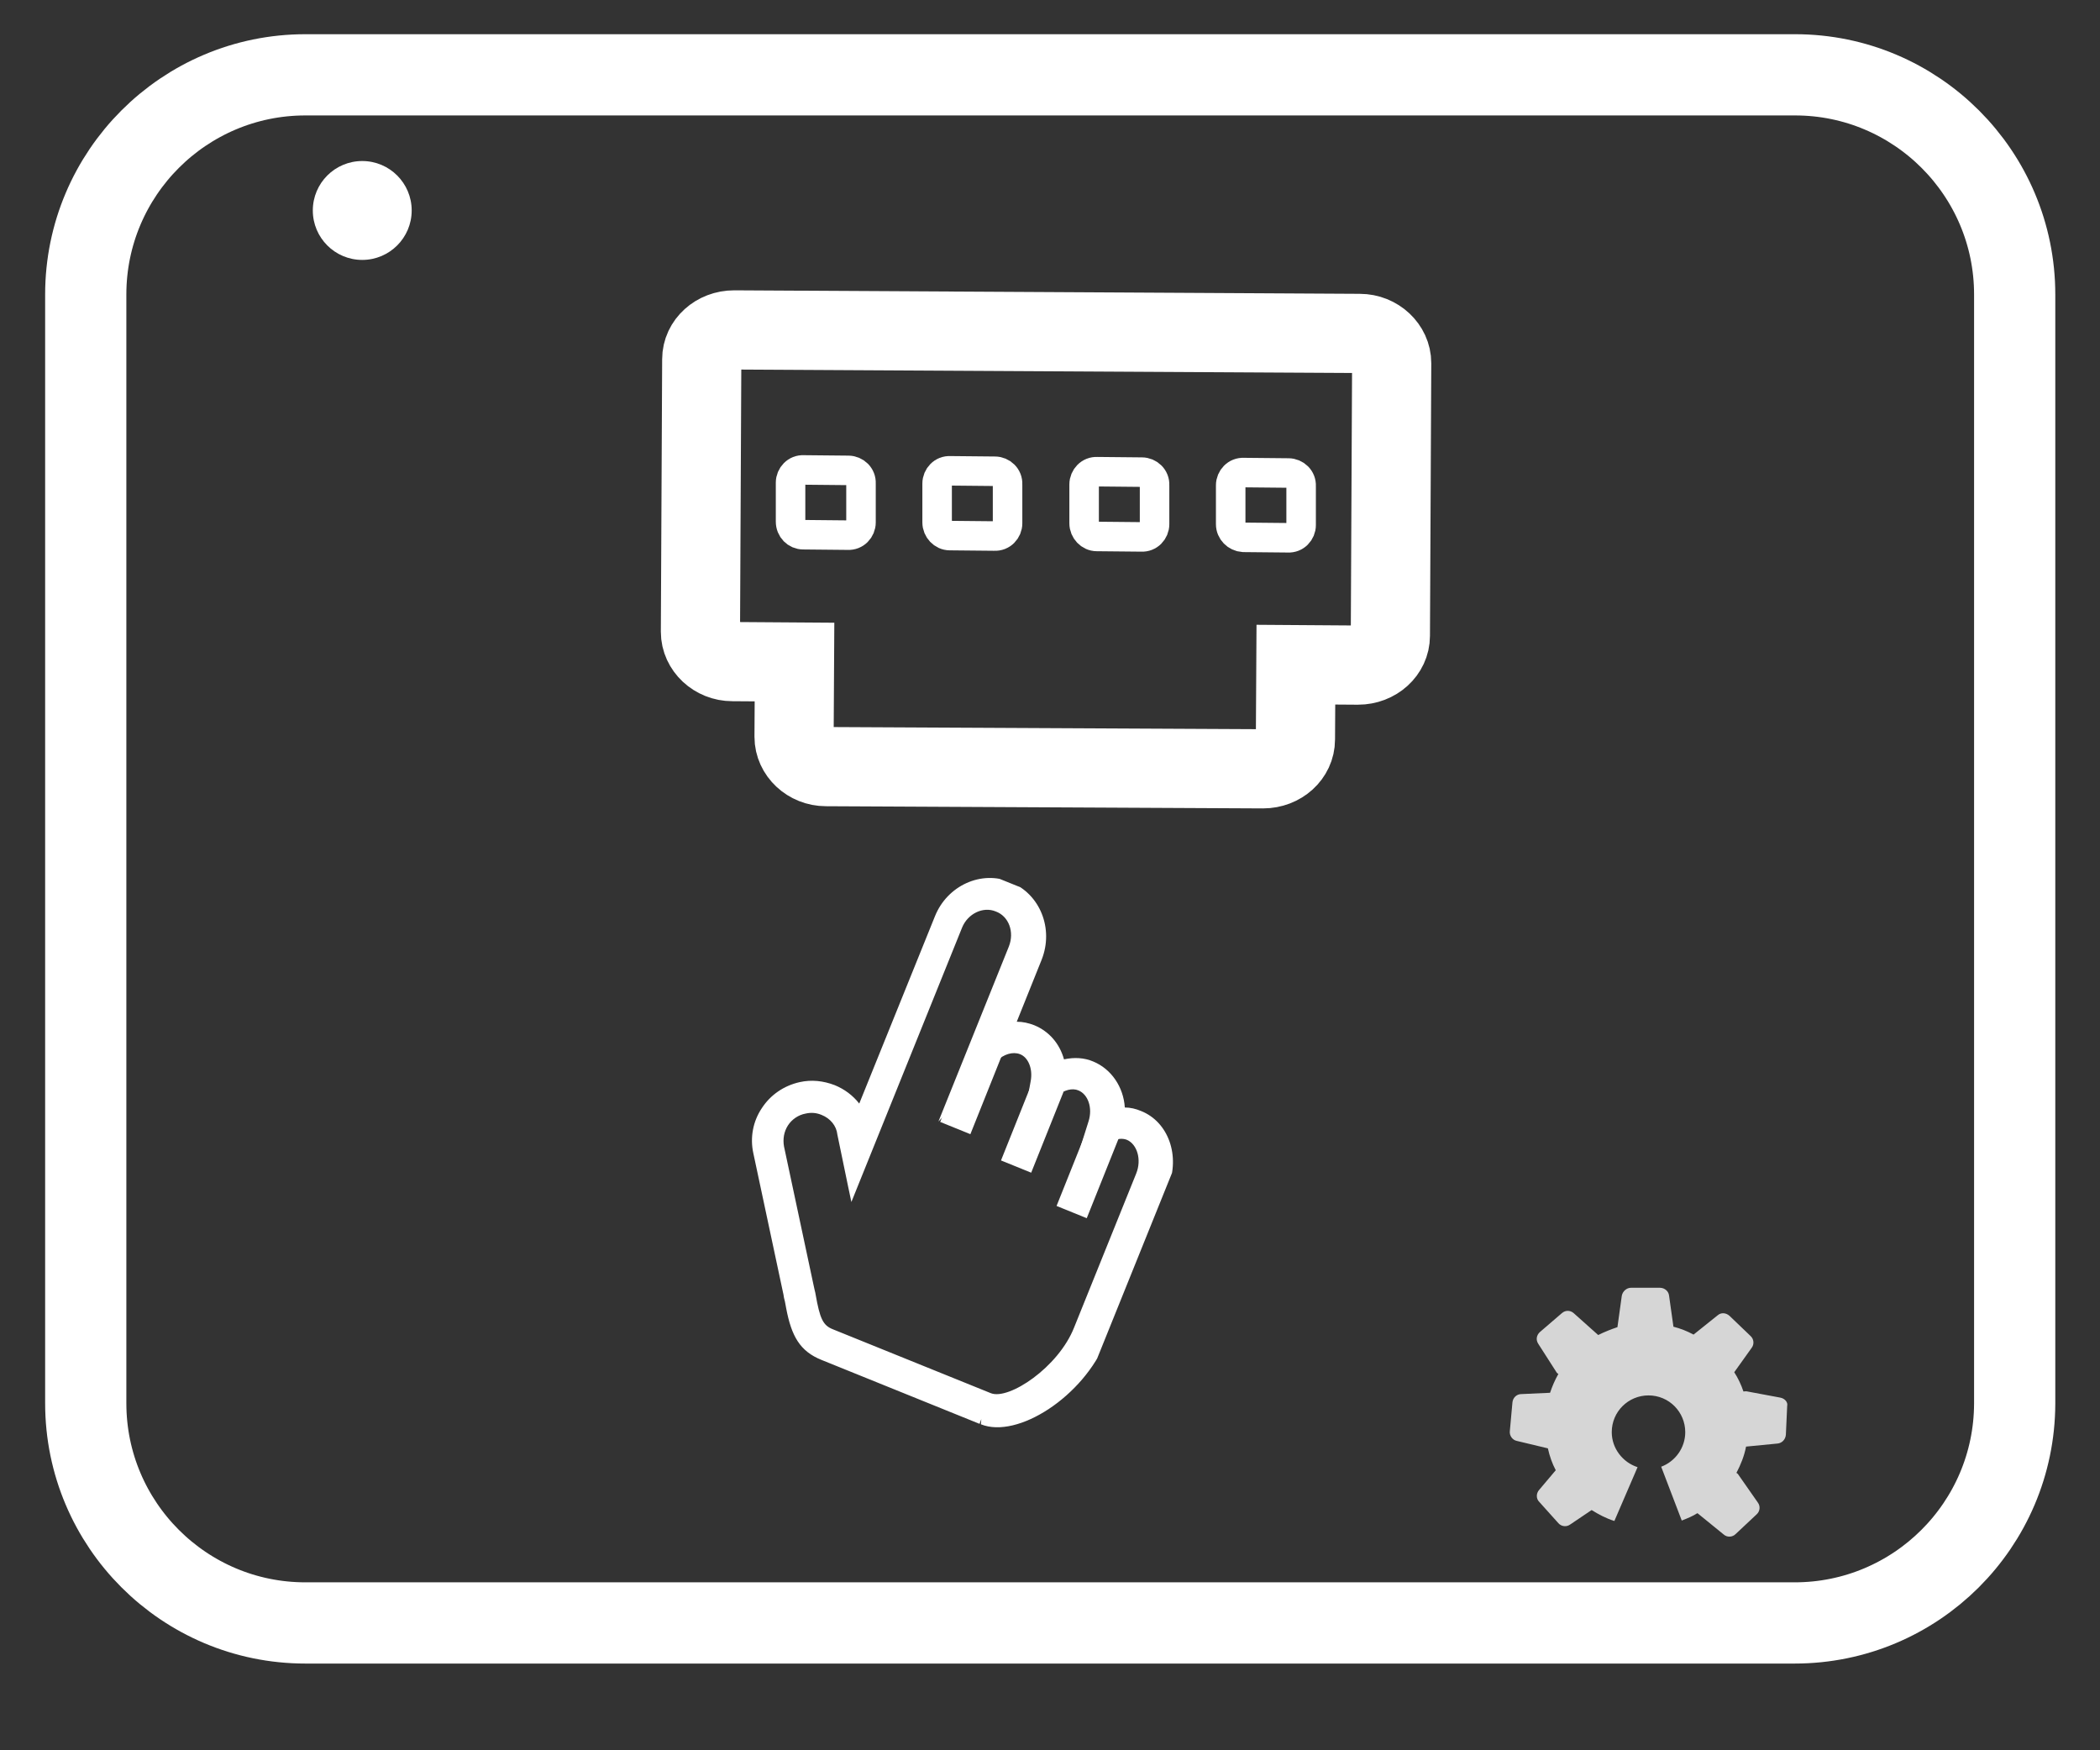 <?xml version="1.0" encoding="utf-8"?>
<!-- Generator: Adobe Illustrator 22.0.0, SVG Export Plug-In . SVG Version: 6.00 Build 0)  -->
<svg version="1.1" id="图层_1" xmlns="http://www.w3.org/2000/svg" xmlns:xlink="http://www.w3.org/1999/xlink" x="0px" y="0px"
	 viewBox="0 0 480 400" style="enable-background:new 0 0 480 400;" xml:space="preserve">
<rect x="0" y="0" width="480" height="400" fill="#333333" stroke="none"/>
<style type="text/css">
	.st0{fill:none;stroke:#FFFFFF;stroke-width:18.563;stroke-miterlimit:10;}
	.st1{fill:none;stroke:#FFFFFF;stroke-width:18.099;stroke-miterlimit:10;}
	.st2{fill:none;stroke:#FFFFFF;stroke-width:6.745;stroke-miterlimit:10;}
	.st3{opacity:0.8;fill:#FFFFFF;enable-background:new    ;}
	.st4{clip-path:url(#SVGID_2_);fill:#FFFFFF;}
	.st5{fill:#FFFFFF;}
</style>
<g>
	<path class="st0" d="M410.2,370.9H69.8c-27.7,0-50.2-22.5-50.2-50.2V67.3c0-27.7,22.5-50.2,50.2-50.2h340.5
		c27.7,0,50.2,22.5,50.2,50.2v253.5C460.4,348.5,437.9,370.9,410.2,370.9z"/>
	<g>
		<g>
			<path class="st1" d="M296.1,169l0.1-17.1l14.2,0.1c4.1,0,7.4-3,7.4-6.7l0.3-62.3c0-3.7-3.3-6.8-7.3-6.8l-143-0.8
				c-4.1,0-7.4,3-7.4,6.7l-0.3,62.3c0,3.7,3.3,6.8,7.3,6.8l14.2,0.1l-0.1,17.1c0,3.7,3.3,6.8,7.3,6.8l99.9,0.5
				C292.8,175.7,296.1,172.7,296.1,169z"/>
			<path class="st2" d="M281.3,119.8v-8.9c0-1.6,1.3-3,3-2.9l10.2,0.1c1.6,0,3,1.3,2.9,3v8.9c0,1.6-1.3,3-3,2.9l-10.2-0.1
				C282.6,122.7,281.3,121.4,281.3,119.8z"/>
			<path class="st2" d="M247.8,119.6v-8.9c0-1.6,1.3-3,3-2.9l10.2,0.1c1.6,0,3,1.3,2.9,3v8.9c0,1.6-1.3,3-3,2.9l-10.2-0.1
				C249.1,122.6,247.8,121.2,247.8,119.6z"/>
			<path class="st2" d="M214.2,119.4v-8.9c0-1.6,1.3-3,3-2.9l10.2,0.1c1.6,0,3,1.3,2.9,3v8.9c0,1.6-1.3,3-3,2.9l-10.2-0.1
				C215.5,122.4,214.2,121,214.2,119.4z"/>
			<path class="st2" d="M180.7,119.2v-8.9c0-1.6,1.3-3,3-2.9l10.2,0.1c1.6,0,3,1.3,2.9,3v8.9c0,1.6-1.3,3-3,2.9l-10.2-0.1
				C182,122.2,180.7,120.9,180.7,119.2z"/>
		</g>
		<path class="st3" d="M406.9,319.4l-7.5-1.4c-0.3-0.1-0.6,0-0.9,0c-0.5-1.5-1.2-3-2.1-4.4l4-5.6c0.6-0.8,0.5-2-0.3-2.7l-4.8-4.6
			c-0.8-0.7-1.9-0.8-2.7-0.1l-5.5,4.4c-1.5-0.8-3-1.4-4.6-1.8l-1-7.1c-0.1-1-1-1.8-2.1-1.8h-6.6c-1,0-1.9,0.8-2.1,1.8l-1,7.2
			c-1.5,0.5-3,1.1-4.4,1.8l-5.6-5c-0.8-0.7-1.9-0.7-2.7,0l-5,4.3c-0.8,0.7-1,1.8-0.4,2.7l4.1,6.4c0.1,0.2,0.3,0.4,0.5,0.5
			c-0.8,1.4-1.4,2.8-1.9,4.3l-6.6,0.3c-1,0-1.9,0.8-2,1.9l-0.6,6.6c-0.1,1,0.6,2,1.6,2.2l7.1,1.7c0.4,1.8,1,3.5,1.8,5l-3.8,4.5
			c-0.7,0.8-0.7,2,0,2.7l4.4,4.9c0.7,0.8,1.9,0.9,2.7,0.3l4.9-3.3c1.6,1,3.3,1.9,5.2,2.5l5.3-12.3c-3.4-1.1-5.9-4.3-5.9-8
			c0-4.7,3.8-8.4,8.4-8.4c4.7,0,8.4,3.8,8.4,8.4c0,3.6-2.3,6.7-5.5,7.9l4.7,12.3c1.3-0.5,2.5-1,3.6-1.7c0,0,0,0.1,0.1,0.1l5.9,4.8
			c0.8,0.7,2,0.6,2.7-0.1l4.8-4.5c0.8-0.7,0.9-1.9,0.3-2.7l-4.4-6.3c-0.1-0.2-0.3-0.4-0.5-0.5c1-1.9,1.8-3.9,2.2-6l7.2-0.7
			c1-0.1,1.8-0.9,1.9-2l0.3-6.6C408.7,320.5,408,319.6,406.9,319.4z"/>
		<g>
			<g>
				<g>
					<defs>
						
							<rect id="SVGID_1_" x="161.8" y="214.5" transform="matrix(0.374 -0.927 0.927 0.374 -103.804 368.06)" width="117.7" height="92.9"/>
					</defs>
					<clipPath id="SVGID_2_">
						<use xlink:href="#SVGID_1_"  style="overflow:visible;"/>
					</clipPath>
					<path class="st4" d="M224.3,324.3l-0.4,1.1l-36.1-14.6c-5-2-6.9-5.5-8.1-11.8c-0.1-0.4-0.1-0.7-0.3-1.6
						c-0.1-0.3-0.1-0.5-0.2-0.8l-0.1-0.6c0-0.2-0.1-0.4-0.1-0.5l-6.8-31.9c-0.8-3.6-0.1-7.3,1.9-10.3c2-3.1,5.1-5.2,8.7-6
						c2.7-0.6,5.4-0.3,8,0.7c2.2,0.9,4.1,2.3,5.6,4.2l17.3-42.8c2.8-7,10.6-10.6,17.3-7.8c6.7,2.7,9.9,10.6,7.1,17.7l-5.7,14.2
						c1.4,0,2.7,0.3,4,0.8c3.4,1.4,5.8,4.2,6.8,7.8c2.3-0.5,4.6-0.4,6.7,0.5c4.1,1.7,6.9,5.8,7.2,10.5c1.3,0,2.5,0.3,3.7,0.8
						c6.3,2.5,9,10.3,6.2,17.3l-14.2,35.2c-5.1,12.7-20.2,22.5-28.6,19.1L224.3,324.3z M224.7,323.2c7,2.8,20.9-6.2,25.5-17.8
						l14.2-35.2c2.4-5.9,0.1-12.2-4.9-14.2c-1.2-0.5-2.5-0.7-3.9-0.6l-1.3,0.1v-1.3c0-4.3-2.2-8.1-5.8-9.5c-1.9-0.8-4.1-0.8-6.3-0.1
						l-1.3,0.4l-0.2-1.3c-0.6-3.4-2.7-6.1-5.6-7.3c-1.5-0.6-3.1-0.7-4.7-0.5l-2.1,0.4l7.2-18c2.4-5.8-0.2-12.4-5.7-14.6
						c-5.5-2.2-11.9,0.7-14.3,6.5l-19,47.2l-1.2-2.2c-1.3-2.3-3.3-4.1-5.7-5.1c-2.1-0.9-4.4-1.1-6.6-0.6c-3,0.6-5.5,2.4-7.2,4.9
						c-1.6,2.5-2.2,5.6-1.6,8.6l6.7,31.8c0.1,0.2,0.1,0.3,0.2,0.6l0.1,0.5c0.2,0.5,0.2,0.7,0.3,1c0.2,0.9,0.2,1.1,0.3,1.5
						c1.1,5.6,2.7,8.4,6.7,10.1L224.7,323.2l-0.4,1.1L224.7,323.2z M183.9,295.3c0,0-0.2-0.8-0.2-0.9l-6.8-31.9
						c-0.5-2.3,0-4.6,1.2-6.6c1.3-1.9,3.2-3.3,5.5-3.8c1.7-0.3,3.4-0.2,5,0.5l-0.4,1.1l0.4-1.1c2.7,1.1,4.7,3.4,5.3,6.3l1.6,7.8
						l22.4-55.5c1.8-4.5,6.6-6.7,10.8-5.1c4.2,1.7,6.1,6.7,4.3,11.1l-11.5,28.6l4.7-4.9c2.3-2.3,5.3-3.2,7.9-2.2
						c3,1.2,4.6,4.9,4,8.7l-0.7,3.8l2.9-2.5c2.2-1.9,5-2.6,7.3-1.6c3.5,1.4,5,5.8,3.7,10l-1,3l2.9-1.4c1.8-0.9,3.8-1,5.4-0.3
						c3.7,1.5,5.1,6.4,3.4,10.8l-14.2,35.2c-4.1,10.1-16.6,18.5-22.1,16.3l-36.1-14.6c-3.3-1.3-4.3-3.4-5.4-9.7
						C184,295.9,184,295.6,183.9,295.3L183.9,295.3z M187.8,254.8c-1.2-0.5-2.4-0.6-3.7-0.3c-1.6,0.3-3.1,1.3-4,2.7
						c-0.9,1.4-1.2,3.1-0.9,4.8l6.8,31.9c0,0.1,0.2,0.8,0.2,0.9c0.1,0.5,0.2,0.7,0.2,0.9c1,5.7,1.7,7.2,4,8.1l36.1,14.6
						c4.1,1.6,15.4-5.9,19-15l14.2-35.2c1.3-3.2,0.2-6.7-2.1-7.7c-1-0.4-2.2-0.3-3.5,0.3l-7.9,3.9l0.8-2.7l1.8-5.7
						c1-3.1-0.1-6.2-2.3-7.1c-1.4-0.6-3.3-0.1-4.8,1.2l-8,7.1l0.6-3.4l1.3-7.1c0.5-2.8-0.6-5.4-2.5-6.1c-1.6-0.6-3.7,0-5.3,1.6
						l-13.3,13.8l16.1-40c1.3-3.3,0-6.9-3-8c-2.9-1.2-6.4,0.5-7.7,3.7l-25.3,62.7l-0.8-3.8l-2.4-11.6
						C191.2,257.3,189.8,255.6,187.8,254.8l0.4-1.1L187.8,254.8L187.8,254.8z"/>
				</g>
			</g>
			<path class="st5" d="M218,255.1l2.5,1l5.7-14.1l-2.5-1L218,255.1z M229.2,240.7l-7.4,18.5l-6.9-2.8l7.4-18.5L229.2,240.7z
				 M231.8,263.9l2.5,1l5.7-14.1l-2.5-1L231.8,263.9z M243.1,249.5l-7.4,18.5l-6.9-2.8l7.4-18.5L243.1,249.5z M244.6,274.3l2.5,1
				l5.7-14.1l-2.5-1L244.6,274.3L244.6,274.3z M255.8,259.9l-7.4,18.5l-6.9-2.8l7.4-18.5L255.8,259.9z"/>
			<path class="st5" d="M224.3,324.3l-36.2-14.6c-5.9-2.4-6.9-7.7-7.7-12.5c0-0.3-0.1-0.6-0.2-0.9c-0.1-0.4-0.2-0.8-0.3-1.1
				l-6.8-31.9c-0.7-3.3-0.1-6.7,1.8-9.5c1.8-2.8,4.7-4.8,7.9-5.4c2.4-0.5,5-0.3,7.3,0.7c2.7,1.1,4.9,3.1,6.3,5.6l18.1-44.9
				c2.6-6.4,9.7-9.6,15.8-7.2c6.1,2.5,9,9.7,6.4,16.1l-6.4,16c1.8-0.3,3.7-0.1,5.4,0.5c3.4,1.4,5.7,4.5,6.3,8.2
				c2.4-0.8,4.9-0.8,7.1,0.1c4.1,1.6,6.6,5.9,6.5,10.6c1.5-0.1,3,0.1,4.4,0.7c5.6,2.3,8.1,9.3,5.5,15.8l-14.2,35.2
				C246.2,318.6,231.5,327.2,224.3,324.3 M188.2,253.7c-1.4-0.6-2.9-0.7-4.3-0.4c-2,0.4-3.7,1.6-4.8,3.3c-1.1,1.7-1.5,3.7-1.1,5.7
				l6.8,31.9c0,0.3,0.1,0.6,0.2,1c0.1,0.4,0.1,0.7,0.2,1v0.1c0.9,5.1,1.6,7.5,4.7,8.8l36.1,14.6c4,1.6,16.2-4.8,20.6-15.6l14.2-35.2
				c1.5-3.8,0.3-8-2.7-9.2c-1.4-0.5-2.9-0.4-4.5,0.3l-5.4,2.7l1.8-5.7c1.1-3.7-0.1-7.4-3-8.6c-1.9-0.8-4.2-0.2-6,1.4l-5.4,4.8
				l1.3-7.1c0.6-3.3-0.8-6.4-3.2-7.4c-2.1-0.8-4.6-0.1-6.6,1.9l-9,9.4l13.8-34.3c1.6-3.9-0.1-8.2-3.6-9.6c-3.5-1.4-7.7,0.5-9.3,4.4
				l-23.8,58.8l-2.4-11.6C192.3,256.6,190.6,254.6,188.2,253.7"/>
			<path class="st5" d="M223,239.5l4.7,1.9l-6.6,16.3l-4.7-1.9L223,239.5z M236.9,248.3l4.7,1.9l-6.6,16.3l-4.7-1.9L236.9,248.3
				L236.9,248.3z M249.6,258.6l4.7,1.9l-6.6,16.3l-4.7-1.9L249.6,258.6L249.6,258.6z"/>
		</g>
		<ellipse class="st5" cx="82.8" cy="48.1" rx="11.3" ry="11.3"/>
	</g>
</g>
</svg>

